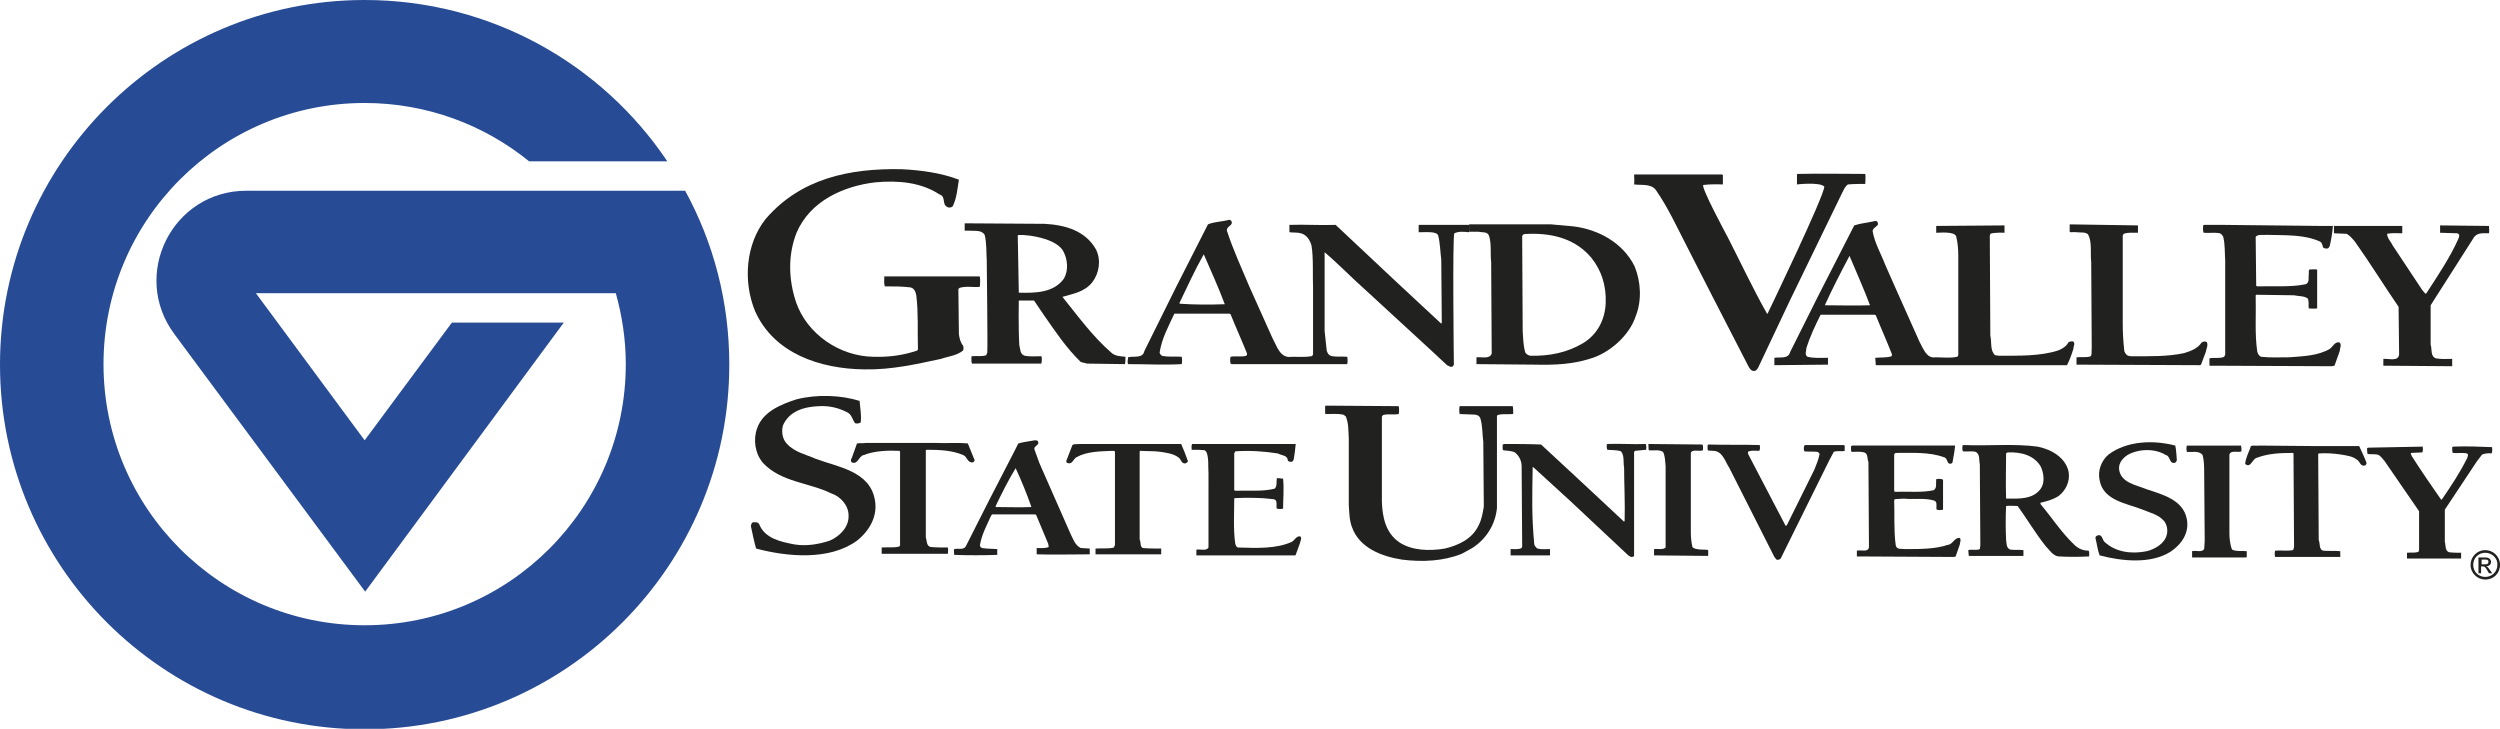 <?xml version="1.0" encoding="utf-8"?>
<!-- Generator: Adobe Illustrator 27.2.0, SVG Export Plug-In . SVG Version: 6.00 Build 0)  -->
<svg version="1.1" id="Layer_1" xmlns="http://www.w3.org/2000/svg" xmlns:xlink="http://www.w3.org/1999/xlink" x="0px" y="0px"
	 viewBox="0 0 475.8 138.7" style="enable-background:new 0 0 475.8 138.7;" xml:space="preserve">
<style type="text/css">
	.st0{fill:#274B95;}
	.st1{fill:#212120;}
</style>
<g>
	<path class="st0" d="M46.9,36.3c-14.1,0-22.1,16-13.7,27.3l36.3,49l37.8-51.2H86L69.4,83.8l-20.7-28h68.5c1.2,4.3,1.9,8.8,1.9,13.5
		c0,27.4-22.2,49.7-49.7,49.7c-27.4,0-49.7-22.2-49.7-49.7c0-27.4,22.2-49.7,49.7-49.7c11.9,0,22.8,4.2,31.3,11.1H127
		C114.6,12.2,93.4,0,69.4,0C31.1,0,0,31.1,0,69.4c0,38.3,31.1,69.4,69.4,69.4c38.3,0,69.4-31.1,69.4-69.4c0-12-3-23.2-8.4-33.1H46.9
		z"/>
	<g>
		<path class="st1" d="M182.5,34.2c-0.3,1.8-0.4,3.5-1.2,5.1c-0.3,0.2-0.7,0.3-1,0.1c-1.1-0.5-0.2-2-1.5-2.4
			c-3.5-2.3-7.8-2.7-12.2-2.3c-6,0.7-12.4,3.5-15,9.6c-1.7,4.3-1.5,9-0.1,13.2c2.1,6.1,8.3,10.3,14.7,10.4c3,0.1,5.8-0.3,8.4-1.2
			l0.1-0.2c-0.1-3.8,0.1-6.9-0.3-10.2c-0.1-0.6-0.3-1.4-1.1-1.6c-1.6-0.2-3.2-0.2-4.9-0.2c-0.2-0.6-0.1-1.3-0.1-1.9l18.1,0l0.1,0.1
			c0.1,0.8,0,1.2,0,1.8l-0.1,0.1c-1.3,0.1-2.6-0.2-3.8,0.2l-0.2,0.2l0.1,8.6c0.1,0.8,0.3,1.6,0.8,2.2c0.1,0.3,0.1,0.6,0,0.9
			c-1.2,1-2.8,1.1-4.2,1.6c-4.7,1-9.4,2.1-14.6,2c-8.4-0.1-17.2-3-20.8-11.1c-2.3-5.6-1.8-12.7,2-17.5c6.6-7.7,15.9-9.7,25.9-9.5
			C175.4,32.4,179.1,32.9,182.5,34.2L182.5,34.2z"/>
		<path class="st1" d="M327.9,33.3v1.8c0,0-2.1-0.1-3.7,0.1c-0.7,0.1,4.6,9.9,4.6,9.9c2.5,4.9,4.8,9.8,7.5,14.6l0.1,0
			c0,0,10.9-22.6,10.8-24.2c-0.9-0.9-5.2-0.4-5.2-0.4c0-0.5,0-1.2,0-1.9l0.1-0.1c4.2-0.1,8.6,0,12.9,0c0.1,0.6,0,1.2,0,1.9
			c-0.7,0-2.2,0-3.3,0.1c-0.6,0.4-0.8,1.1-1.1,1.6l-10,20.6L334.6,70c-0.2,0.3-0.4,0.6-0.7,0.6c-0.6,0.1-1-0.6-1.2-1L325.7,56
			l-4.8-9.4c-1.8-3.5-3.5-7.2-5.8-10.5c-1-1.2-2.7-0.8-4.1-1c0.1-0.7,0-1.1,0-1.9l16.7,0L327.9,33.3L327.9,33.3z"/>
		<path class="st1" d="M233.1,57.9c-1.2-3.2-2.6-6.3-4-9.5c-1.7,3-3.1,6.1-4.6,9.2v0.2C227.3,58,230.2,58,233.1,57.9L233.1,57.9z
			 M234.3,42c0.6,0.9-0.9,1-0.8,1.9c1.2,3.7,2.8,7.1,4.3,10.7l4.4,9.8c0.8,1.4,1.4,3.9,3.7,3.5c1.2,0,2.5,0.1,3.7-0.1
			c0.1-0.1,0.3-0.2,0.3-0.3l0-12.6c-0.1-2.4,0.1-5.9-0.3-8.2c-0.3-1-0.9-2-2-2.3c-0.7-0.2-1.5-0.1-2.2-0.2v-1.4c3-0.1,5.7,0.1,8.8,0
			l11.5,10.8l8.6,8l0.1-0.2l-0.1-12c-0.2-1.4-0.2-3.2-0.6-4.6c-0.3-0.8-2.2-0.6-3.7-0.6v-1.4l9.6,0c0.1,0.4,0,1.4,0,1.4
			c-1-0.1-2-0.2-2.8,0.2c-0.4,0.2-0.1,25-0.1,25c-0.1,0.2-0.2,0.4-0.4,0.4c-0.3,0.1-0.6-0.2-0.9-0.3l-2.9-2.7L260,55.3
			c-2.5-2.2-5.2-5-7.9-7.3v15l0.4,3.7c0.1,0.4,0.3,0.8,0.7,1c1,0.3,2.2,0.1,3.2,0.2c0.1,0.4,0.1,1,0,1.4h-22l-0.2-0.1
			c-0.1-0.4-0.1-0.9,0-1.3c1-0.2,2.1,0.1,3-0.2c0.1-0.1,0.2-0.3,0.1-0.5c-1-2.5-2.1-4.9-3.1-7.4l-0.2-0.1l-10.5,0
			c-1.1,2.4-2.4,4.7-2.8,7.4c0,0.2,0.2,0.4,0.4,0.6c1.2,0.3,2.5,0.1,3.8,0.2c0.1,0.4,0.1,1,0,1.4c-3.3,0.2-6.7,0-10.2,0
			c-0.2-0.5,0-0.9,0-1.3c1.1-0.3,2.8,0.3,3.1-1.2l6.1-12.3l6-11.8c1.2-0.5,2.6-0.5,3.8-0.8C233.9,41.8,234.1,41.8,234.3,42L234.3,42
			z"/>
		<path class="st1" d="M355.9,58.1c-1.2-3.2-2.6-6.3-3.9-9.4c-1.7,3.2-3.3,6.3-4.7,9.4C350.3,58.1,352.9,58.2,355.9,58.1L355.9,58.1
			z M357.3,42.2c0.1,0.2,0.2,0.5,0,0.7c-0.3,0.3-0.9,0.6-0.9,1.1c0.4,2.3,1.6,4.3,2.4,6.4l1.9,4.3l4.6,10.3c0.7,1.2,1.3,3.3,3.1,3
			c1.3,0,2.8,0.2,4.1-0.1c0.3-0.2,0.2-0.7,0.2-1l0-18.2c0-1.3-0.1-2.5-0.4-3.7c-0.3-1-3.1-0.7-3.8-0.7v-1.3l13-0.1
			c0,0.8,0,1.4,0,1.4s-2-0.1-2.7,0.2l-0.1,0.4l0.1,19c0.3,1.2-0.1,2.8,0.9,3.7l0.7,0.1c3.9,0,7.9,0.1,11.3-1c0.8-0.3,1.6-0.8,2-1.6
			c0.3-0.1,0.6-0.2,0.9-0.1c0.4,0.4,0,0.9,0,1.4c-0.3,1-0.7,2.1-1.2,3.1L357,69.5l-0.1-1.4c1.1-0.1,2.2,0,3.1-0.3l0.1-0.3
			c-1-2.6-2.1-5-3.1-7.5l-0.2-0.1h-10.3c-1,2-2,4.1-2.7,6.3c0,0.6-0.4,1.3,0.2,1.7c1.2,0.3,2.5,0.2,3.9,0.2c0,0.6,0,0.9,0,1.3
			l-10.2,0.1v-1.4c1.1-0.2,2.6,0.3,3-1.1l5.5-11l6.7-13.1c1.2-0.4,2.5-0.5,3.8-0.8C356.8,42,357,42,357.3,42.2L357.3,42.2z"/>
		<path class="st1" d="M202.3,47.7c-1.7-2.8-8.6-3.2-8.6-2.9l0.2,10.9c3.2,0.1,6.7,0,8.6-2.7C203.4,51.4,203.2,49.3,202.3,47.7
			L202.3,47.7z M198.8,42.6c3.9,0.2,7.8,1.3,9.8,4.9c1,2,0.6,4.5-0.7,6.2c-1.5,1.9-3.7,2.2-5.7,2.8c3,3.7,5.7,7.5,9.4,10.7
			c0.7,0.6,1.7,0.6,2.6,0.7c0,0.4,0,1-0.1,1.4l-7.2-0.1l-1.2-0.3c-2.8-2.7-4.9-5.9-7-8.9l-1.9-2.8h-2.9c0,0-0.1,5.3,0.1,8.5
			c0.2,0.7,0.1,1.7,1,2c0.9,0.2,2.1,0.1,3.2,0.1c0.2,0.4,0,1.4,0,1.4h-13.2c-0.2-0.4-0.1-1-0.1-1.4c0.9-0.1,2.1,0.1,2.8-0.2l0.2-0.5
			c0.1-1.2-0.1-17.5-0.1-17.5c-0.1-1.6,0-3.4-0.4-4.9c-0.6-1-1.9-0.7-3-0.8h-0.8c0-0.4,0-0.9,0-1.4L198.8,42.6L198.8,42.6z"/>
		<path class="st1" d="M302.9,49.1c-2.9-3.5-7.1-4.7-11.7-4.6c-0.5,0.1-1.4-0.2-1.5,0.5l0.1,18.1c0.1,1.4,0.1,2.7,0.5,4
			c0.2,0.3,0.5,0.5,0.9,0.6c3.7,0.1,7.1-0.6,10.1-2.4c2.8-1.7,4.2-4.6,4.3-7.7C305.7,54.3,304.8,51.5,302.9,49.1L302.9,49.1z
			 M299.6,43.1c4.6,0.6,9.3,3.1,11.5,7.6c1.2,2.9,1.4,6.5,0.2,9.5c-1.2,3.7-5.1,7.1-8.8,8.1c-3.1,1-6.6,1.2-10.3,1.1L281,69.3
			c0-0.4,0-1.3,0-1.3c1-0.1,2.5,0.4,2.9-0.7l-0.1-17.4c-0.2-1.7,0.1-3.4-0.4-5c-0.3-0.9-1.3-0.6-2-0.8h-1.8c0-0.7,0-0.7,0-1.4
			l15.6,0L299.6,43.1L299.6,43.1z"/>
		<path class="st1" d="M406.9,42.9c0,0.6,0,0.9,0,1.4c-1,0-1.9-0.1-2.7,0.2l-0.2,0.3l0,16.7c0,1.8,0.1,3.6,0.3,5.3
			c0.1,0.3,0.3,0.7,0.7,0.9l0.5,0.1c3.4,0,7,0.1,10.2-0.6c1.2-0.4,2.5-0.8,3.3-2c0.3-0.2,0.6-0.3,1-0.1c0.3,0.6-0.1,1.3-0.2,1.9
			l-0.9,2.4l-0.2,0.1l-23.5-0.1c0-0.4,0-0.9,0-1.4c0.9-0.1,2,0.1,2.7-0.2c0.3-0.4,0.1-1,0.2-1.4l-0.1-16.5c-0.2-1.8,0.2-3.8-0.6-5.3
			c-0.6-0.5-1.4-0.3-2.2-0.4c-0.5-0.1-1.3,0.1-1.3-0.1c0-0.4,0-0.9,0-1.4L406.9,42.9L406.9,42.9z"/>
		<path class="st1" d="M441.7,43l2.3,0c-0.1,1.3-0.3,2.5-0.6,3.8c-0.1,0.2-0.2,0.5-0.5,0.5c-0.3,0-0.7,0-0.8-0.3
			c-0.1-0.4-0.2-0.8-0.5-1c-3-1.4-6.6-1.2-10.2-1.3c-0.7,0.1-1.7-0.2-2.1,0.4l0.1,9.3l0.2,0.1c3.1-0.1,6.3,0.2,9.2-0.4
			c0.8-0.3,0.5-1.2,0.6-1.9c0.1-0.3-0.1-0.5,0.1-0.9c0.5,0,0.9-0.1,1.5,0v7.4c-0.6,0.1-1.6,0-1.6,0c-0.1-0.5,0.1-1.4-0.2-1.9
			c-0.7-0.5-1.7-0.4-2.6-0.6c-2.4,0-4.8-0.1-7.2-0.1l-0.1,0.1c0.1,3.6-0.2,7.4,0.3,10.7c0.1,0.4,0.3,0.8,0.7,1
			c1.7,0.2,3.7,0.1,5.4,0.1c2.7-0.2,5.5-0.3,7.7-1.6c0.6-0.4,1-1.5,1.9-1.2c0.4,0.5,0,1.1,0,1.6l-1,2.8l-0.5,0.1l-23.3-0.1l0-1.4
			c0.9-0.2,2,0.1,2.8-0.3l0.2-0.4l0-17.9c-0.1-1.2,0-3.2-0.4-4.6c-0.1-0.2-0.4-0.5-0.6-0.6c-1-0.2-2.1,0-3.1-0.1
			c-0.2-0.4-0.1-0.9-0.1-1.4l0.2-0.1l3.6,0L441.7,43L441.7,43z"/>
		<path class="st1" d="M457.2,43l0,1.4c-1.1,0-2-0.1-2.9,0.1c0.1,1,0.7,1.4,1,2.1l5.7,8.6l0.6,0.7l0.2-0.1c2.2-3.4,4.5-6.8,6.1-10.4
			c0.1-0.2,0.2-0.6,0.1-0.8l-0.3-0.2l-3.3-0.1c0-0.6,0-1.4,0-1.4l9.3,0.1c0,0.6,0.1,0.9,0,1.4c-1.1,0-2.4-0.2-3,1L463.3,57l-0.7,1.1
			l0,7.5c0.3,0.8-0.1,2.2,1,2.6c1,0.2,2.2,0.1,3.1,0.1c0,0.5,0,1,0,1.4l-13.1-0.1c0-0.3,0-1.3,0-1.3c1-0.1,2.9,0.6,3-0.9l-0.1-9
			c-2.8-4.1-5.4-8.3-8.3-12.4c-0.5-0.6-1-1.2-1.6-1.5l-2.4-0.1c0-0.5,0-1.4,0-1.4L457.2,43L457.2,43z"/>
		<path class="st1" d="M163.6,76.3c0.1,1.4,0.4,2.8,0.2,4.1c-0.3,0.2-0.8,0.3-1.1,0.1c-0.5-0.7-0.6-1.7-1.6-2.1
			c-1.6-0.8-3.3-1.2-5.2-1.1c-2.8,0.1-5.7,0.9-6.9,3.7c-0.3,1.2-0.1,2.6,0.8,3.5c1.5,1.6,3.6,2,5.4,2.8c4.2,1.6,10.3,2.3,11.3,7.8
			c0.6,3.1-1,5.9-3.4,7.8c-5.2,3.8-13.2,3.1-19.2,1.5c-0.4-1.4-0.7-2.9-1-4.3c0.1-0.3,0.1-0.6,0.4-0.7c0.4,0,1-0.1,1.2,0.4
			c1.1,2.7,4.1,3.3,6.6,3.8c2.3,0.4,4.7,0,6.8-0.7c1.9-0.8,3.7-2.6,3.6-4.8c0-1.9-1.5-3.6-3.3-4.2c-4.3-2.1-9.5-2.1-13-5.8
			c-1.5-1.8-1.9-4.4-1.1-6.6c1.1-3.2,4.7-4.6,7.5-5.5C155.5,75,160.1,75.2,163.6,76.3L163.6,76.3z"/>
		<path class="st1" d="M266.2,77.3c0.1,0.4,0.1,1.1,0,1.5c-1,0.2-2-0.1-3,0.2l-0.2,0.3v16.2c0.1,2.9,0.7,5.9,3.3,7.7
			c2.4,1.6,5.7,1.7,8.7,1.2c2.5-0.6,5.2-1.8,6.4-4.4c0.6-1.1,0.8-2.4,1-3.6l-0.1-12.3c-0.2-1.4-0.1-3.1-0.6-4.6
			c-0.3-0.5-0.8-0.6-1.2-0.6l-2.7-0.1c-0.1-0.5-0.1-1.1,0-1.5l10.1,0c0.1,0.4,0.1,1,0.1,1.4l-0.1,0.1c-1,0.1-2-0.1-2.9,0.2l-0.1,0.2
			l0,17.5c-0.3,3-1.9,5.8-4.7,7.6l-2,1.1c-3.5,1.4-7.5,1.6-11.4,1.1c-3.8-0.6-8.1-2.2-9.5-6.2c-0.5-1.3-0.5-2.7-0.6-4.2l0-12.7
			c-0.1-1.4,0-2.9-0.6-4.2l-0.5-0.3c-1-0.2-2.2-0.1-3.3-0.1l-0.1-0.1v-1.4l0.1-0.1L266.2,77.3L266.2,77.3z"/>
		<path class="st1" d="M193.3,89.1c-1.4,2.3-2.6,4.7-3.8,7.2v0.2c2.2,0,4.6,0.1,6.8,0C195.4,93.9,194.4,91.5,193.3,89.1L193.3,89.1z
			 M197.6,84.1c0.2,0.7-1,0.8-0.7,1.5l0.9,2.5l5.9,13.4c0.5,1,0.9,2.3,2,2.8l1.7,0.1c0,0.3,0,0.7,0,1.1c-3.4,0-6.9,0.1-10.1,0
			c0-0.4,0-0.8,0-1.2c0.8,0,1.6,0.1,2.3-0.2l-0.1-0.6l-2.3-5.5l-0.2-0.1h-8.2l-0.2,0.3c-0.8,1.8-1.8,3.6-2.1,5.6
			c0.1,0.7,0.9,0.5,1.3,0.6l2,0.1c0,0.4,0,0.7,0,1.1c-2.7,0.1-5.5,0.1-8.2,0c0-0.4-0.1-0.8,0-1.1c0.8-0.2,1.9,0.3,2.3-0.7l4.3-8.5
			l4.9-9.5l0.7-1.4c1-0.3,2.1-0.4,3.1-0.6C197.2,83.8,197.5,83.8,197.6,84.1L197.6,84.1z"/>
		<path class="st1" d="M414,84.8c0.2,0.9,0.2,1.8,0.3,2.8c-0.1,0.2-0.2,0.5-0.5,0.5c-1,0.1-0.7-1.3-1.6-1.5c-2.1-1.3-5.2-1.2-7.3,0
			c-0.9,0.6-1.7,1.5-1.6,2.7c0.3,2.6,3.3,3,5.2,3.8c3,1,7,2,7.7,5.7c0.5,2.6-1,4.8-3.1,6.2c-3.8,2.4-9.3,1.8-13.5,0.7
			c-0.4-1-0.5-2.2-0.8-3.3c0-0.3,0.2-0.4,0.4-0.5c0.9-0.3,0.9,0.8,1.3,1.2c2.1,2,5.2,2.4,8.1,1.8c1.5-0.4,3.4-1.4,3.8-3.2
			c0.2-0.9,0-1.8-0.5-2.5c-1.1-1.3-2.7-1.6-4.1-2.2c-3-1.2-7.5-1.7-8.2-5.6c-0.4-1.8,0.3-3.7,1.7-4.9
			C404.8,83.9,409.8,83.7,414,84.8L414,84.8z"/>
		<path class="st1" d="M178.1,84.3c2,0.1,4.1-0.1,6.1,0.1l1.3,3.2c-0.1,0.2-0.2,0.4-0.4,0.4c-1,0.1-1-1.1-1.8-1.4
			c-2.1-0.9-4.5-1-7-1l-0.1,0.1l0,16.5c0.2,0.7,0.1,1.7,0.9,1.9c1,0.1,2.2,0.1,3.3,0.1c0.1,0.4,0,0.8,0,1.2l-12.6,0
			c0-0.4,0-0.8,0-1.2c1.2-0.1,2.3,0.1,3.4-0.2l0.1-0.3V86l-0.1-0.2c-2.2-0.1-4.8,0-6.8,0.8c-1,0.2-1.1,1.9-2.3,1.4
			c-0.2-0.2-0.2-0.6,0-0.8l1-2.8c0.5-0.1,1.1,0,1.6-0.1L178.1,84.3L178.1,84.3z"/>
		<path class="st1" d="M224.8,84.5c0.5,1.1,0.9,2.2,1.3,3.3c-0.1,0.2-0.3,0.3-0.5,0.4c-0.8,0.1-0.8-0.9-1.4-1.2
			c-1-0.7-2.1-0.8-3.3-1c-1.3-0.2-2.6-0.1-3.9-0.2l-0.1,0.1l0,16.8c0.3,0.5,0,1.3,0.6,1.6c1.1,0.1,2.3,0.1,3.5,0.1
			c0,0.5,0,0.7,0,1.1l-12.5,0l0-1.1c1.2-0.1,2.4,0.1,3.5-0.2l0.2-0.5l0-17.7c0-0.2-0.3-0.2-0.4-0.2c-2.4,0.1-4.9,0.1-6.9,1.2
			c-0.7,0.4-0.8,1.5-1.8,1.1c-0.3-0.2-0.1-0.6,0-0.8l1-2.6c0.4-0.3,1-0.1,1.4-0.2l18.1,0L224.8,84.5L224.8,84.5z"/>
		<path class="st1" d="M246.6,84.5c-0.1,1-0.2,2-0.4,3c-0.1,0.2-0.2,0.4-0.5,0.4c-0.2,0-0.6-0.1-0.6-0.3c-0.1-1-1.2-0.9-1.9-1.3
			c-2.7-0.4-5.2-0.6-8.1-0.4l-0.2,0.4l0,7l0.2,0.1c2.5-0.1,5.2,0.2,7.5-0.4c0.5-0.5,0.3-1.3,0.4-1.9c0-0.1,0.1-0.1,0.2-0.1l1,0.1
			c0.2,2.1,0,3.7,0,5.7c-0.4,0.1-0.8,0.1-1.2,0c-0.2-0.6,0.3-1.7-0.7-1.8c-2.3-0.3-4.8-0.3-7.3-0.2l-0.1,0.1c0,2.6-0.2,5.9,0.2,8.6
			c0.1,0.3,0.2,0.6,0.5,0.7c3.5,0.1,7.3,0.3,10.3-1.1c0.5-0.3,0.9-1.2,1.6-1c0.3,0.4,0,0.8-0.1,1.3l-0.8,2.2l-0.1,0.1l-18.8,0
			c0-0.4,0-0.8,0-1.1c0.9-0.1,1.9,0.3,2.3-0.4l0-2.8V90.1c-0.1-1.4,0.1-2.9-0.4-4.1l-0.3-0.3c-0.8-0.1-1.7-0.1-2.5-0.1
			c0-0.3-0.1-0.8,0.1-1.1l17.4,0L246.6,84.5L246.6,84.5z"/>
		<path class="st1" d="M293.3,84.6l8.3,7.7l7.5,7l0.1-0.2c0.1-3.4-0.1-7.2-0.1-10.1c-0.2-1,0.1-2.3-0.6-3.1
			c-0.8-0.3-1.8-0.2-2.6-0.3c-0.1-0.3-0.2-0.9,0-1.1c2.5-0.1,4.8,0.1,7.3,0c0.2,0.3,0.1,0.8,0.1,1.1c-0.7,0.1-1.4,0.1-2.1,0.2
			l-0.2,0.2l0,19.8c-0.1,0.2-0.4,0.2-0.6,0.2l-0.5-0.3l-11.1-10.4l-7-6.4h-0.1c-0.1,6-0.2,9.1,0.3,14.7c0.1,0.3,0.3,0.6,0.6,0.8
			c0.7,0.2,1.6,0.1,2.4,0.1c0,0.5,0,0.8,0,1.2c-2.6,0-5,0-7.5,0c0-0.4,0-0.8,0-1.2c0.9,0,1.5,0.1,2.1-0.2l0.1-0.3l-0.1-15.2
			c0-1-0.4-2-1.3-2.7c-0.6-0.3-1.4-0.3-2.2-0.4c-0.2-0.2-0.1-0.8-0.1-1.1l0.3-0.1C288.9,84.5,290.9,84.5,293.3,84.6L293.3,84.6z"/>
		<path class="st1" d="M324,84.6c0.2,0.3,0.1,0.8,0.1,1.1c-0.8,0.3-2-0.3-2.3,0.5l0,15.1c0,1,0.1,1.9,0.3,2.8c0.5,0.7,2.8,0.4,3,0.6
			c0,0.4,0,0.8,0,1.1l-10.3-0.1c0-0.3,0-0.8,0-1.2c0.7-0.1,1.7,0.2,2.2-0.3l0-1.3l0-14.2c-0.1-1-0.1-2-0.5-2.7
			c-0.8-0.5-1.8-0.2-2.7-0.3c-0.1-0.3,0-0.7-0.1-1.1l0.1-0.1L324,84.6L324,84.6z"/>
		<path class="st1" d="M334.9,84.7c0.1,0.3,0.1,0.9-0.1,1.1c-0.7,0-1.4-0.1-2,0.1c-0.2,0.1-0.1,0.3-0.1,0.5l7.1,13.6l0.1,0.1
			l0.2-0.2l5.2-10.5c0.4-1,0.8-1.9,1-3c0-0.2-0.3-0.3-0.4-0.4c-0.8-0.1-1.7,0-2.5-0.1c-0.1-0.3-0.2-0.9,0.1-1.2l7.5,0
			c0.2,0.4,0,0.6,0.1,1.1c-0.6,0.2-1.4-0.1-2.1,0.2l-0.9,1.7l-9.2,18.6c-0.2,0.2-0.5,0.3-0.8,0.2l-0.4-0.5l-8.6-17
			c-0.8-1.2-1.3-3.3-3.2-3.2c-0.3-0.1-1,0.1-0.9-0.3c0-0.3-0.1-0.7,0.1-0.9C328.3,84.7,331.7,84.6,334.9,84.7L334.9,84.7z"/>
		<path class="st1" d="M372.1,84.8c-0.1,1.1-0.3,2.1-0.5,3.2c-0.1,0.3-0.5,0.3-0.7,0.2c-0.4-0.3-0.3-1.1-1-1.2c-2.7-1-6-0.8-9.1-0.8
			c-0.2,0-0.2,0.2-0.3,0.3l0,7l0.2,0.1c2.5-0.1,5,0.2,7.3-0.3c0.7-0.4,0.4-1.3,0.5-2.1c0.4-0.1,1-0.1,1.3,0.1V97
			c-0.4,0.1-0.9,0.1-1.2,0c-0.2-0.4,0.2-1.4-0.4-1.7c-1.8-0.6-4-0.2-5.9-0.4l-1.7,0.1l-0.1,0.3c0.1,2.2-0.1,5.7,0.3,8.5
			c0.2,0.9,1.2,0.6,1.9,0.7c2.8,0,5.6,0,8-0.8c1-0.1,1.3-1.5,2.3-1.3c0.3,0.4,0,0.8,0,1.2l-0.8,2.3l-0.3,0.1l-18.5-0.1
			c0-0.4,0-0.7,0-1.1c0.8-0.2,2.2,0.4,2.3-0.7l-0.1-16.2c-0.3-0.6,0-1.5-0.8-1.8c-0.8-0.2-1.6-0.1-2.4-0.1c-0.2-0.3-0.1-0.8-0.1-1.1
			l0.3-0.1L372.1,84.8L372.1,84.8z"/>
		<path class="st1" d="M388.4,88.8c-1.3-2.2-3.8-2.8-6.3-2.7c-0.1,0.1-0.3,0.1-0.3,0.2c0,3.1-0.1,5.7,0,8.6c2.4,0,5.1,0.2,6.6-1.9
			C389.2,91.9,389,90.1,388.4,88.8L388.4,88.8z M387.8,85c2.5,0.5,5.3,2,5.9,4.8c0.3,1.8-0.5,3.5-1.9,4.6c-1.1,0.7-2.3,1-3.5,1.3
			l0.1,0.3c2.1,2.5,3.9,5.3,6.3,7.6c0.8,0.8,1.7,1.2,2.8,1.2c0.2,0.3,0.1,0.8,0.1,1.1c-1.9,0.1-3.9,0.1-5.8,0
			c-1.1-0.1-1.8-1.3-2.5-2c-1.9-2.4-3.5-5.1-5.3-7.6c-0.7,0-1.5-0.1-2.2,0c-0.1,2.1-0.1,4.3,0,6.4c0.1,0.7,0,1.6,0.8,1.9
			c0.8,0.1,1.7,0,2.5,0.1c0,0.5,0,0.7,0,1.1l-10.4,0c0-0.3-0.1-0.8-0.1-1.1c0.6-0.2,1.6,0.1,2.2-0.2l0.1-0.7l-0.1-15.5
			c-0.2-0.6,0.1-1.9-0.8-2.3c-0.7-0.2-1.6,0-2.4-0.1c-0.2-0.3-0.1-0.8-0.1-1.1l0.2-0.1C378.5,84.9,383.3,84.4,387.8,85L387.8,85z"/>
		<path class="st1" d="M426.5,84.8c0.1,0.3,0.1,0.7,0.1,1.1c-0.7,0.3-2-0.3-2.3,0.6l0,14.9c0,0.9,0.1,2.2,0.5,3.2
			c0.8,0.4,1.9,0.2,2.8,0.3l0,1.1l-0.1,0.1l-10.3,0c0-0.4,0-0.7,0-1.2c0.8-0.2,1.8,0.3,2.3-0.4l0.1-1.6l-0.1-12.8
			c0-1.2,0-2.4-0.3-3.5c-0.7-0.9-2-0.5-3-0.6c-0.1-0.4-0.1-0.8,0-1.2L426.5,84.8L426.5,84.8z"/>
		<path class="st1" d="M449,84.9L449,84.9c0.5,1.1,1,2.1,1.4,3.2c0,0.2-0.1,0.4-0.3,0.5c-0.9,0.2-0.9-0.7-1.5-1.1
			c-0.9-0.7-2-0.8-3.1-1c-1.4-0.2-2.8-0.3-4.2-0.2l-0.1,0.1l0.1,16.4c0.3,0.6,0,1.7,0.8,2c1,0.1,2.2,0,3.3,0.1c0,0.4,0,0.7,0,1.1
			l-12.4,0c-0.1-0.3-0.1-0.8,0-1.2c1.1-0.1,2.3,0.1,3.4-0.1c0.3-0.5,0.2-1,0.2-1.5l-0.1-16.9l-0.1-0.1c-2.4,0-4.7,0.1-6.8,0.9
			c-1,0.2-1.2,2.1-2.3,1.2c0.1-1.2,0.7-2.2,1.1-3.4c0.4-0.2,1,0,1.5-0.1l11.1,0.1L449,84.9L449,84.9z"/>
		<path class="st1" d="M461.1,85c0,0.3,0.1,0.8-0.1,1.1l-2.1,0.1c-0.2,0.2,0.1,0.4,0.1,0.6c1.8,2.8,3.7,5.6,5.6,8.3h0.1
			c1.8-2.6,3.5-5.2,4.9-8c0-0.3,0.3-0.6-0.1-0.8c-0.8-0.2-1.8,0-2.7-0.1c-0.1-0.3-0.1-0.7-0.1-1.1l0.2-0.1c2.6-0.1,4.8,0,7.4,0.1
			c0,0.4,0.1,0.8-0.1,1.2c-0.6-0.1-1.2,0-1.8,0.2l-1,1.3l-6.1,9.2l0,6.1c0.2,0.7,0,1.7,0.8,2c0.8,0.1,1.6,0.1,2.3,0.1
			c0,0.6,0,0.8,0,1.1l-10.3,0c0-0.4,0-0.7,0-1.1c0.7-0.1,1.5,0.1,2.2-0.2l0.1-0.3l0-7.4l-6.6-9.6c-0.4-0.4-0.8-1.1-1.4-1.2
			c-0.6-0.1-1.2,0-1.8-0.1c-0.1-0.4-0.1-0.7-0.1-1.1l0.2-0.1L461.1,85L461.1,85z"/>
		<g>
			<path class="st1" d="M473,110.3c-1.5,0-2.8-1.2-2.8-2.8c0-1.5,1.2-2.8,2.8-2.8c1.5,0,2.8,1.2,2.8,2.8
				C475.8,109.1,474.6,110.3,473,110.3z M473,105.2c-1.3,0-2.3,1-2.3,2.3c0,1.3,1,2.3,2.3,2.3c1.3,0,2.3-1,2.3-2.3
				C475.4,106.3,474.3,105.2,473,105.2z M471.8,106.1h1.3c0.7,0,1,0.5,1,0.8c0,0.5-0.3,0.8-0.9,0.9v0c0.3,0.1,0.4,0.3,0.7,0.7
				l0.4,0.6h-0.6l-0.3-0.5c-0.4-0.7-0.5-0.8-0.9-0.8h-0.3v1.3h-0.5V106.1z M473,107.4c0.4,0,0.6-0.1,0.6-0.5c0-0.3-0.2-0.4-0.5-0.4
				h-0.8v0.9H473z"/>
		</g>
	</g>
</g>
</svg>
